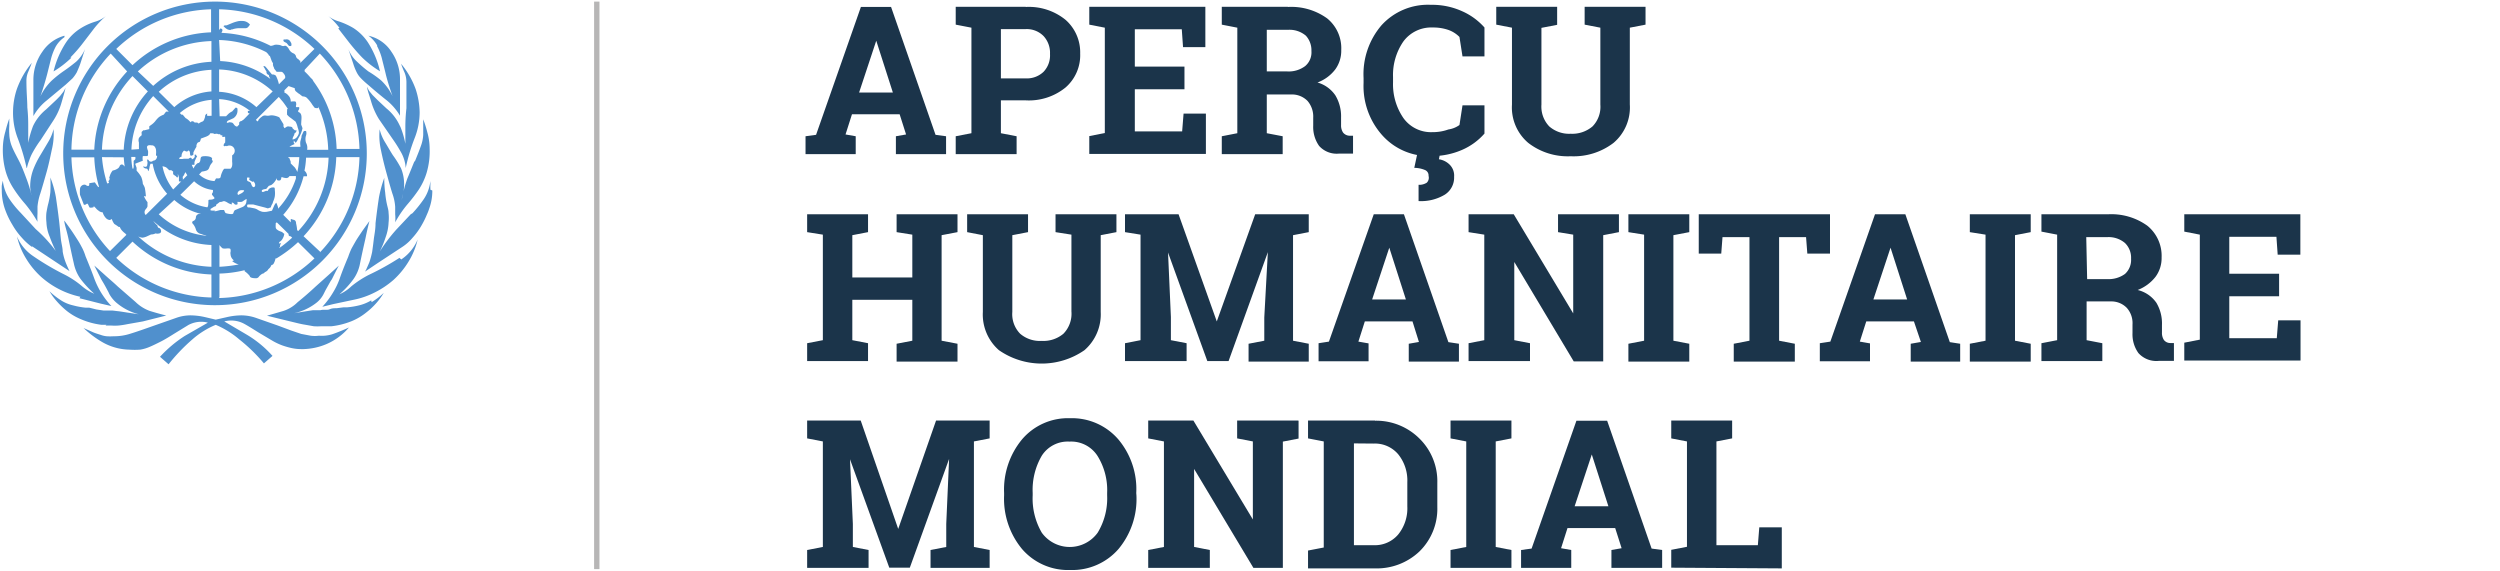 <svg id="Layer_1" data-name="Layer 1" xmlns="http://www.w3.org/2000/svg" viewBox="0 0 140 32"><defs><style>.cls-1{fill:#5090cd;}.cls-2{fill:none;stroke:#b7b6b6;stroke-width:0.3px;}.cls-3{isolation:isolate;}.cls-4{fill:#1b344a;}</style></defs><path id="Path_469" data-name="Path 469" class="cls-1" d="M2.61,5.63l1.08-.9.37-.34a2.08,2.08,0,0,0,.24-.34c.07-.16.14-.32.2-.49l.26-.81h0a2,2,0,0,1-.5.71c-.21.17-.43.34-.65.49a6.48,6.48,0,0,0-.71.56,3.1,3.1,0,0,0-.64.89v0c.17-.48.29-.9.38-1.24l.22-.88a3.21,3.21,0,0,1,.26-.67,1.65,1.65,0,0,1,.49-.53V2a2.17,2.17,0,0,0-1.24.9A2.72,2.72,0,0,0,1.87,4.5v2A3,3,0,0,1,2.61,5.63ZM3.94,3.22a8.08,8.08,0,0,0,.72-.83l.62-.81A5.38,5.38,0,0,1,5.94.89l0,0a1.66,1.66,0,0,1-.63.33,3.42,3.42,0,0,0-.8.37,2.72,2.72,0,0,0-.82.8A5.12,5.12,0,0,0,3,4a5.5,5.5,0,0,0,1-.77ZM.78,10.59a7.25,7.25,0,0,0,.63.83,6.84,6.84,0,0,1,.69,1h0a3.42,3.42,0,0,1,0-.45v-.4a3.16,3.16,0,0,1,.16-.74c.11-.35.22-.74.34-1.16s.21-.85.3-1.28A3.76,3.76,0,0,0,3,7.23h0a2.55,2.55,0,0,1-.3.72l-.44.74a5.08,5.08,0,0,0-.4.81,2.75,2.75,0,0,0-.17.95,2.44,2.44,0,0,0,.07.46c0,.12.05.24.07.36h0a7,7,0,0,0-.32-1.19c-.14-.37-.27-.72-.41-1S.75,8.43.65,8.16a2,2,0,0,1-.13-.65,3.39,3.39,0,0,1,0-.45c0-.14,0-.28,0-.42h0a6.75,6.75,0,0,0-.22.73,3.52,3.52,0,0,0-.14.91A4.45,4.45,0,0,0,.33,9.64a3.6,3.6,0,0,0,.45.95Zm5.13,7.64h.31a3,3,0,0,0,.42,0,5.08,5.08,0,0,0,.51-.08L8,18l1.31-.33c-.36-.09-.67-.18-.93-.26a2.26,2.26,0,0,1-.79-.5l-1-.87c-.24-.23-.51-.45-.76-.68l-.55-.49,0,0,.39.77.07.12c.1.16.19.33.28.5a1.86,1.86,0,0,1,.1.2,1.79,1.79,0,0,0,.47.55,3.09,3.09,0,0,0,1.19.59v0l-.61-.09-.45-.07-.42-.05-.5,0-.4-.06L5,17.23l-.2,0a4.23,4.23,0,0,1-.71-.13,2.1,2.1,0,0,1-.64-.26,4.29,4.29,0,0,1-.68-.53l0,0a3.36,3.36,0,0,0,.39.54,4.53,4.53,0,0,0,.59.57,3.33,3.33,0,0,0,.84.48,4.15,4.15,0,0,0,1.1.29l.27,0ZM1.51,9.4h0A2.36,2.36,0,0,1,1.63,9a2.5,2.5,0,0,1,.21-.48,5.87,5.87,0,0,1,.43-.67L3,6.73a3.68,3.68,0,0,0,.45-1c.11-.38.19-.65.22-.82h0a1.36,1.36,0,0,1-.13.24l-.18.23c-.08.08-.17.18-.29.29l-.49.46a2.65,2.65,0,0,0-.73.93A5.84,5.84,0,0,0,1.58,8h0c0-.16,0-.3,0-.44s0-.33,0-.55a9.33,9.33,0,0,0-.05-1c0-.37-.05-.86-.05-1.46A1.24,1.24,0,0,1,1.59,4c.07-.17.14-.33.19-.48h0A4.94,4.94,0,0,0,.94,5,4.13,4.13,0,0,0,.73,6.28,4,4,0,0,0,1,7.76a11.23,11.23,0,0,1,.49,1.65Zm2.94,7.3L5.63,17l.61.14a4.57,4.57,0,0,1-.6-.79,4.63,4.63,0,0,1-.37-.78c-.11-.31-.27-.71-.48-1.22a3,3,0,0,0-.18-.45c-.07-.13-.14-.27-.23-.41s-.19-.3-.31-.48-.28-.4-.47-.66l0,0c0,.19.13.53.23,1s.21,1,.3,1.38a2.27,2.27,0,0,0,.38.89,6.06,6.06,0,0,0,.77.83l0,0A2.59,2.59,0,0,1,4.56,16a5,5,0,0,0-1-.65,14.67,14.67,0,0,1-1.69-1,2.49,2.49,0,0,1-.92-1.11l0,0a4.17,4.17,0,0,0,.53,1.27,4.59,4.59,0,0,0,.83,1,4.83,4.83,0,0,0,2.19,1.11ZM1.81,13.8l2.08,1.38c-.09-.19-.17-.37-.23-.53a3,3,0,0,1-.15-.57c0-.2-.07-.43-.1-.69s-.05-.56-.09-.92c-.07-.61-.14-1.09-.19-1.43a5.78,5.78,0,0,0-.31-1.1h0a7.67,7.67,0,0,1,0,.82,4.76,4.76,0,0,1-.11.62c-.05.18-.08.36-.11.52a2.5,2.5,0,0,0,0,.55,2.27,2.27,0,0,0,.18.8,8,8,0,0,0,.34.8l0,0A7.71,7.71,0,0,0,2,12.83l-.84-.91a5.54,5.54,0,0,1-.65-.8,2.31,2.31,0,0,1-.35-1,2.61,2.61,0,0,0-.06.27,2.44,2.44,0,0,0,0,.27,3.18,3.18,0,0,0,.16,1,4.53,4.53,0,0,0,.43.92,4,4,0,0,0,.55.75,3.15,3.15,0,0,0,.54.49ZM18.94,1.59l.62.8c.23.29.47.57.72.83a5.5,5.5,0,0,0,1,.77,5.12,5.12,0,0,0-.68-1.62,2.81,2.81,0,0,0-.81-.8,4.22,4.22,0,0,0-.81-.37,1.66,1.66,0,0,1-.63-.33l0,0a3.93,3.93,0,0,1,.66.69Zm1.85,15.23a2.42,2.42,0,0,1-.64.27,4.21,4.21,0,0,1-.71.12l-.2,0-.39.05c-.13,0-.26,0-.39.06s-.34,0-.51.05l-.42,0-.45.07-.61.1v0A3.09,3.09,0,0,0,17.66,17a1.47,1.47,0,0,0,.47-.55l.1-.2.28-.5.08-.12s.34-.69.39-.76l0,0-.55.5-.76.68q-.48.45-1,.87a2,2,0,0,1-.79.49l-.93.27,1.31.32c.33.08.6.15.8.18l.51.09a3,3,0,0,0,.42,0l.31,0,.27,0a4.31,4.31,0,0,0,1.11-.28,3.3,3.3,0,0,0,.83-.49,4,4,0,0,0,.6-.57,3.39,3.39,0,0,0,.38-.53l0,0a3.83,3.83,0,0,1-.68.52Zm1.58-2.38a14.6,14.6,0,0,1-1.69.94,5.5,5.5,0,0,0-1,.65,2.32,2.32,0,0,1-.67.45l0,0a5.09,5.09,0,0,0,.77-.83,2.21,2.21,0,0,0,.38-.89q.13-.64.3-1.38c.1-.49.18-.82.23-1l0,0c-.19.26-.35.48-.47.66s-.23.34-.31.48-.16.28-.23.41a4.22,4.22,0,0,0-.18.45q-.32.76-.48,1.23a4.2,4.2,0,0,1-.37.77,4.64,4.64,0,0,1-.6.8l.61-.15,1.18-.25a4.54,4.54,0,0,0,1.14-.4,4.93,4.93,0,0,0,1.05-.7,4.64,4.64,0,0,0,.83-1,4.17,4.17,0,0,0,.53-1.27l0,0a2.52,2.52,0,0,1-.92,1.12ZM23.22,9c-.13.32-.27.67-.41,1a7.19,7.19,0,0,0-.31,1.19h0a2,2,0,0,1,.07-.35,1.89,1.89,0,0,0,.06-.47,2.34,2.34,0,0,0-.17-.94A5.62,5.62,0,0,0,22,8.69c-.16-.25-.3-.5-.44-.73a2.5,2.5,0,0,1-.3-.72h0a3.72,3.72,0,0,0,.07,1.15c.09.44.19.86.31,1.29s.22.8.33,1.15a2.71,2.71,0,0,1,.16.75V12a2.28,2.28,0,0,1,0,.45h0a6.08,6.08,0,0,1,.68-1,8.71,8.71,0,0,0,.64-.83,3.66,3.66,0,0,0,.44-.94,4.26,4.26,0,0,0,.17-1.37,3.43,3.43,0,0,0-.13-.9,6.18,6.18,0,0,0-.23-.73h0c0,.14,0,.28,0,.42s0,.3,0,.45a2.1,2.1,0,0,1-.14.65c-.09.26-.21.55-.34.87Zm-.85-2a2.65,2.65,0,0,0-.73-.93l-.48-.45-.3-.3-.18-.22a1.34,1.34,0,0,1-.12-.24h0c0,.16.11.44.22.81a4,4,0,0,0,.44,1L22,7.8a7.82,7.82,0,0,1,.43.68,2.06,2.06,0,0,1,.21.48,2.11,2.11,0,0,1,.08.45h0a10.75,10.75,0,0,1,.49-1.65,3.94,3.94,0,0,0,.29-1.48A4.43,4.43,0,0,0,23.28,5a4.75,4.75,0,0,0-.82-1.43h0a4.78,4.78,0,0,0,.19.48,1.45,1.45,0,0,1,.11.54c0,.6,0,1.09,0,1.47a9.29,9.29,0,0,0-.06,1c0,.23,0,.41,0,.55l0,.44h0a5,5,0,0,0-.27-.93ZM21.12,2.59a3.12,3.12,0,0,1,.26.66c.06.25.14.55.22.89s.21.75.38,1.24v0a2.93,2.93,0,0,0-.64-.88A5.54,5.54,0,0,0,20.63,4,7.37,7.37,0,0,1,20,3.46a1.93,1.93,0,0,1-.49-.7h0l.27.8a3.07,3.07,0,0,0,.2.5,1.27,1.27,0,0,0,.24.33,4.51,4.51,0,0,0,.37.34q.62.54,1.08.9a3.29,3.29,0,0,1,.73.85v-2a2.68,2.68,0,0,0-.48-1.58A2.06,2.06,0,0,0,20.63,2v0a1.69,1.69,0,0,1,.49.54ZM17.86,18.8a1.75,1.75,0,0,1-.46,0l-.53-.1h0l-.56-.19-.78-.29-1.2-.42a2.51,2.51,0,0,0-.81-.14,3.75,3.75,0,0,0-.82.1l-.62.14-.59-.14a3.83,3.83,0,0,0-.82-.1,2.4,2.4,0,0,0-.8.14l-1.2.42c-.62.22-1.08.38-1.38.47a2.91,2.91,0,0,1-.93.14,2.56,2.56,0,0,1-.39,0,1.3,1.3,0,0,1-.34-.08s-.27-.08-.41-.14l-.54-.24,0,0a5.66,5.66,0,0,0,1,.76,3.17,3.17,0,0,0,1.56.45,4.08,4.08,0,0,0,.61,0,2.21,2.21,0,0,0,.54-.16c.17-.07.37-.17.59-.28s.47-.26.77-.45l.8-.49a1.51,1.51,0,0,1,.75-.18,1.33,1.33,0,0,1,.34.05l-1.29.74a7.07,7.07,0,0,0-1.39,1.17l.48.42A10.35,10.35,0,0,1,10.78,19a4.73,4.73,0,0,1,1.3-.81,4.94,4.94,0,0,1,1.31.81,9.33,9.33,0,0,1,1.39,1.35l.48-.42a6.1,6.1,0,0,0-1.41-1.17L12.56,18a1.53,1.53,0,0,1,1.11.13c.22.12.49.29.81.49l.74.44a3.46,3.46,0,0,0,.58.28,4.44,4.44,0,0,0,.52.15,2.57,2.57,0,0,0,.55.06H17a3.55,3.55,0,0,0,1.28-.28,3.42,3.42,0,0,0,1.26-.93v0c-.31.14-.62.27-.94.38A2,2,0,0,1,17.86,18.8Zm6.24-8.18a.25.25,0,0,0,0-.08s0-.09,0-.13a2.56,2.56,0,0,0,0-.27,2.24,2.24,0,0,1-.36,1,7,7,0,0,1-.64.8L23,12l-.8.85a9.23,9.23,0,0,0-.93,1.23h0a5.73,5.73,0,0,0,.33-.81,2.65,2.65,0,0,0,.16-.8,2.55,2.55,0,0,0,0-.55c0-.16-.06-.33-.1-.52s-.07-.39-.09-.62a5.56,5.56,0,0,1-.05-.82h0v0h0a7.17,7.17,0,0,0-.3,1.1c-.05.34-.12.82-.19,1.44,0,.36-.07.66-.1.92s-.06.48-.09.69a5.12,5.12,0,0,1-.15.56c-.06.15-.13.3-.2.46a.56.56,0,0,0-.05.08h0l.7-.47,1.4-.92a2.58,2.58,0,0,0,.55-.49,4,4,0,0,0,.54-.75,4.68,4.68,0,0,0,.27-.55,3,3,0,0,0,.14-.36,2.91,2.91,0,0,0,.17-1h0ZM15.9,2.33l.15.08.09.11a.11.11,0,0,0,.1.06c.05,0,.08,0,.08-.06s0,0,0,0,0,0,0,0a.22.22,0,0,0-.05-.17A.23.23,0,0,0,16,2.21l-.05,0h0c-.06,0-.08,0-.08.05a.1.1,0,0,0,.07.09Zm-3-.68H13a1.21,1.21,0,0,1,.34-.07h.39a.21.21,0,0,0,.17-.07L14,1.38a.55.55,0,0,0-.34-.2,1.43,1.43,0,0,0-.29,0,2.19,2.19,0,0,0-.34.1l-.34.14c-.09,0-.15,0-.17.05a1.07,1.07,0,0,0,.16.14.42.42,0,0,0,.27.07Zm-.85,15.44a8.5,8.5,0,1,0-8.51-8.5,8.5,8.5,0,0,0,8.51,8.5ZM4,8.81H5.28a6.77,6.77,0,0,0,.27,1.67.14.14,0,0,1-.1-.07l0,0-.14-.2L5,10.26c0,.13,0,.18-.14.14a.24.24,0,0,0-.11-.06.26.26,0,0,0-.27.24h0a1.86,1.86,0,0,0,0,.33l.2.51c0,.06.09.07.17,0s.11.13.17.2a.22.22,0,0,0,.14,0c.06,0,.09,0,.09-.08h0l.12.12a.57.57,0,0,0,.14.13v0a.37.37,0,0,0,.24.1.79.79,0,0,0,.17.31.35.35,0,0,0,.22.12.23.23,0,0,0,.12-.06.92.92,0,0,0,.14.28l.14.09.11.08h.06a.64.64,0,0,0,.14.22,1.22,1.22,0,0,0,.17.15h0l.06.07-.92.91A8,8,0,0,1,4,8.8Zm6.23-2.39-.07,0-.09-.09a3.08,3.08,0,0,1,1.78-.74v.9l0,0,0,0h0a.08.08,0,0,0-.07,0h-.1l-.07,0h0a.16.16,0,0,1,0-.13h0a.19.19,0,0,0-.12.11s0,.1-.05.2a.19.19,0,0,1-.14.15.59.59,0,0,0-.17.1l-.09-.06h-.14a.71.71,0,0,0-.09-.07.1.1,0,0,1-.05,0s0,0,0,0a.09.09,0,0,0-.08.06l-.08-.08h0v0a.83.83,0,0,0-.21-.16ZM9.76,6l-.87-.86a4.64,4.64,0,0,1,2.95-1.23V5.12A3.49,3.49,0,0,0,9.76,6Zm.48,4.1c0-.05,0-.13,0-.19l-.1.09a.87.87,0,0,0,.17-.21.71.71,0,0,1,.08-.15h0a1,1,0,0,0,.1.17l-.79.8A3,3,0,0,1,9.1,9.31a.76.76,0,0,1,.2.06,1.29,1.29,0,0,1,.17.16l.12,0,.11.08a.4.4,0,0,0,0,.15s0,0,.09.07a.26.26,0,0,1,.11.1l.06,0a.5.5,0,0,0,0-.12c0-.05,0-.08,0-.08l.06.2,0,.22h0a.17.17,0,0,0,.14,0Zm1.69.9c.05,0,.08.08.08.1s-.08.08-.23.08-.1.06-.11.16,0,.2-.06.27h0a3,3,0,0,1-1.51-.7l.77-.76a1.83,1.83,0,0,0,1.06.49.27.27,0,0,0,0,.12.18.18,0,0,0-.06.14s0,0,.08.1ZM8.17,11a3.93,3.93,0,0,0-.06-.48A1.06,1.06,0,0,0,8,10.3a1.3,1.3,0,0,0-.09-.39,1.77,1.77,0,0,0-.26-.35V9.4l-.06-.17v0a.06.06,0,0,1,0-.07L8,9a.57.57,0,0,1,0-.26l.21,0c.05,0,.08,0,.08-.12a.84.84,0,0,0,0-.17.83.83,0,0,1-.06-.21s0-.07.08-.1a.35.35,0,0,1,.17,0,.2.2,0,0,1,.2.1.36.36,0,0,1,.06.2.78.78,0,0,1,0,.16.49.49,0,0,0,0,.12l.06,0c0,.19-.12.28-.23.28A.15.15,0,0,1,8.34,9a.1.1,0,0,0-.09-.07s0,0,0,0h0a.2.2,0,0,0,0,.11.26.26,0,0,1,0,.15c0,.13-.06.18-.18.14s0,.11.12.11.08.16.12.14a.7.7,0,0,0,.06-.19.79.79,0,0,1,.06-.22l0,0,.12,0v0h0a3.47,3.47,0,0,0,.81,1.68l-1.2,1.19a.21.21,0,0,1-.06-.19c0-.11.14-.18.16-.3l0-.23a1.27,1.27,0,0,1-.2-.34ZM7.48,9.26a.23.23,0,0,1,0,.11c0,.06,0,.08-.06.07h0a4.78,4.78,0,0,1-.07-.65h.23a.5.5,0,0,1,0,.12A.44.44,0,0,1,7.49,9a.28.28,0,0,0,0,.12.23.23,0,0,0,0,.11Zm-.12-.88a4.71,4.71,0,0,1,1.22-3l.87.87,0,0-.15,0-.13.17a1.16,1.16,0,0,0-.27.14,1.55,1.55,0,0,0-.21.23A1.1,1.1,0,0,1,8.46,7l-.1.07c0,.1,0,.15,0,.16l-.29.07a.05.05,0,0,0-.05,0l-.09.09,0,.09a.3.3,0,0,1,0,.1.54.54,0,0,0-.15.15.36.36,0,0,0,0,.25l0,.28h0a.29.29,0,0,1,0,.09Zm2.4,2.82a3.54,3.54,0,0,0,1.5.78l-.12,0a.21.21,0,0,0-.17.18.23.23,0,0,1-.13.21c-.06,0-.09.08-.07.13a.82.82,0,0,1,.2.35.36.36,0,0,0,.28.25l.17.06a.35.35,0,0,1,.17.06l.15,0a4.66,4.66,0,0,1-2.85-1.22ZM8.58,4.81,7.72,4a6.33,6.33,0,0,1,4.12-1.7V3.46A5.16,5.16,0,0,0,8.58,4.81Zm-.3.31A5.11,5.11,0,0,0,6.93,8.38H5.71A6.32,6.32,0,0,1,7.42,4.26ZM6.93,8.81A6.2,6.2,0,0,0,7,9.43a.59.59,0,0,1,0-.08c-.07-.09-.13-.14-.17-.14a.14.14,0,0,0-.12.07.35.35,0,0,1-.08.13.71.71,0,0,1-.32.14.84.84,0,0,0-.17.34.09.09,0,0,0,0,.11s0,.08-.05.12.05.12,0,.14,0,.05,0,0a.08.08,0,0,0-.07,0,.16.16,0,0,0,0,.07A6.44,6.44,0,0,1,5.71,8.8Zm4.91,7.85a8,8,0,0,1-5.33-2.22l.91-.91a6.8,6.8,0,0,0,4.42,1.84Zm0-1.72a6.35,6.35,0,0,1-4.1-1.7.61.61,0,0,0,.24.07.9.9,0,0,0,.22-.06l.26-.12a.54.54,0,0,0,.25-.06.38.38,0,0,0,.21,0,.12.12,0,0,0,.1-.14.19.19,0,0,0-.1-.16c-.07,0-.1-.09-.1-.12a.1.1,0,0,0-.06-.07,1.81,1.81,0,0,1-.18-.21h0a5.13,5.13,0,0,0,3.26,1.35Zm.23-3.16h0a.68.68,0,0,1-.28,0l0-.08.13-.08a.48.48,0,0,1,.18-.08v-.07l.21-.16.07,0,.16-.05a.62.62,0,0,1,.22.1.85.85,0,0,0,.22.09l0-.11s.09,0,.17.11a.24.24,0,0,0,.14,0,.17.17,0,0,0,0-.14.11.11,0,0,1,.08,0,0,0,0,0,1,.05,0h.07a.26.26,0,0,0,.15-.07l.16-.1a0,0,0,0,1,0,0h0a.17.17,0,0,1,0,.12.36.36,0,0,1-.24.34l-.41.17a.47.47,0,0,0-.07.12c0,.07-.06.1-.1.1a1.07,1.07,0,0,1-.35-.06.67.67,0,0,1-.08-.17l-.21,0-.23.06a.25.25,0,0,1-.12,0Zm1.23-.93a.22.22,0,0,1,.14-.19.59.59,0,0,1,.23,0c0,.06-.06.11-.16.17l-.18.09Zm.87-.7a.25.25,0,0,1,.12.22.1.1,0,0,1-.09.11h0c-.05,0-.1-.07-.14-.2s-.2-.1-.22-.18,0-.14,0-.16l.11,0s.05,0,0,.13l.2.12ZM16.9,5.4a.06.06,0,0,1,.06,0,.36.36,0,0,1,.2.06,2,2,0,0,1,.34.42s0,0,.07.09a.14.14,0,0,0,.1.08.42.42,0,0,0,.15,0l0-.08a6.3,6.3,0,0,1,.56,2.42H17.2s0,0,0,0A.59.59,0,0,0,17.14,8a.67.67,0,0,1,0-.42.4.4,0,0,0,0-.24.27.27,0,0,0-.12,0,.54.54,0,0,0-.07.13l-.07.15v0s0,0,0,0a.11.11,0,0,1,0,.07l-.06.23a.81.81,0,0,0,0,.22h0a.25.25,0,0,1,0,.08h-.61a.57.57,0,0,1,.13-.08h0l.17-.08a.1.1,0,0,1-.06-.09s0-.09,0-.1L16.56,8a1,1,0,0,0,.15-.26,1.62,1.62,0,0,0,.23-.56S16.88,7,16.87,7a.5.5,0,0,1,0-.12c0-.2.09-.54-.17-.61,0,0,0,0,0-.08A.19.19,0,0,0,16.75,6h-.17a.18.18,0,0,1,0-.1.22.22,0,0,0,0-.13.08.08,0,0,0-.06-.09h0l-.15,0a.16.16,0,0,1-.09,0h0l0-.05a.46.46,0,0,0-.13-.28.55.55,0,0,0-.23-.17h0a.17.17,0,0,0,0-.12l.24-.24.35.12a.2.2,0,0,0,.09.2l.11.09a.71.71,0,0,1,.14.1v0s.06.05.08.05Zm-1.16,8.23a.11.11,0,0,0-.07,0s-.05,0-.05,0,0-.08.09-.12a.52.52,0,0,0,.14-.19.58.58,0,0,0,.06-.17.08.08,0,0,0,0-.07.2.2,0,0,1-.1-.08l-.13-.05a.51.51,0,0,1-.16-.09.16.16,0,0,1-.08-.14.74.74,0,0,1,0-.14l0-.08.06-.05.66.65c0,.08,0,.12.13.14l.07.07a7,7,0,0,1-.73.59.22.22,0,0,1,.05-.08l0,0a.14.14,0,0,0,0-.09Zm-.4-3.11a.17.17,0,0,0-.17,0,.24.24,0,0,0-.17.17l0,0h0l-.11,0-.15.06c-.05,0-.08,0-.08-.06s.08-.09.25-.11l.14-.17.14-.05a.7.7,0,0,0,.21-.21.64.64,0,0,0,.1-.18h0c0,.09,0,.14.12.14s.11-.07.15-.2a.86.86,0,0,0,.23.06.2.2,0,0,0,.21-.11h.36V10h0a4.56,4.56,0,0,1-1,1.69.22.22,0,0,0,0-.08,1.72,1.72,0,0,0-.1-.26s-.08.07-.13.2l-.11.25-.29.06a1,1,0,0,1-.25,0,1,1,0,0,1-.24-.1.64.64,0,0,0-.24-.1L14,11.62c-.1,0-.16,0-.16-.08s0-.09.12-.09l.22,0,.34.09.31.08.17.05.17-.06a.44.44,0,0,1,.06-.16.39.39,0,0,0,.06-.15,1.24,1.24,0,0,0,.1-.31,1.33,1.33,0,0,0,0-.34c0-.1,0-.15-.09-.17Zm.75-1.72h.67a4.6,4.6,0,0,1-.11.83,1.23,1.23,0,0,0-.14-.25l-.23-.23c0-.09,0-.16-.05-.19a.16.16,0,0,0,0-.07.81.81,0,0,1-.1-.09Zm.28,3.47c-.06,0-.09,0-.09,0a1.1,1.1,0,0,1,0,.18l-.42-.42A5.2,5.2,0,0,0,17,9.87l0,0c.1,0,.16,0,.19,0a.2.2,0,0,0,0-.08.39.39,0,0,0-.14-.23h0a4.55,4.55,0,0,0,.09-.73H18.4a6.3,6.3,0,0,1-1.7,4.11l-.06-.05h0a2.32,2.32,0,0,0-.06-.38q0-.21-.21-.21Zm-.3-6.14h0a.32.32,0,0,1,0,.14.58.58,0,0,1,0,.14.83.83,0,0,0,.22.2l.26.2a1.18,1.18,0,0,1,.12.33.94.94,0,0,1,.07.3.46.46,0,0,1-.08.19.35.35,0,0,1-.28.18l0,0a.48.48,0,0,1,.05-.17.35.35,0,0,0,.06-.17.22.22,0,0,0,.12-.17l-.09,0a.81.81,0,0,1-.14-.12c0-.06-.06-.09-.17-.09a.24.24,0,0,0-.14,0l-.14.09-.06-.11a.27.27,0,0,0,0-.12l-.23-.38a1.12,1.12,0,0,0-.31-.1.6.6,0,0,0-.23,0,.55.55,0,0,1-.22,0,.26.26,0,0,0-.22.07.81.81,0,0,0-.19.18s0,.08-.07.07l-.07-.08,1.28-1.28,0,0a1,1,0,0,1,.11.13l.12.14c.1.13.19.26.28.4ZM13,14.62a1,1,0,0,0,.37.19,8,8,0,0,1-1.08.13V13.72h0a.81.81,0,0,0,.18.19.73.73,0,0,0,.25,0c.13,0,.19,0,.19.07a.28.28,0,0,1,0,.13.29.29,0,0,0,0,.13.44.44,0,0,0,.19.34Zm-.71,2v-1.3a6.65,6.65,0,0,0,1.41-.19v.06a1.24,1.24,0,0,1,.29.27c0,.08.14.12.31.12a.21.21,0,0,0,.18-.06.52.52,0,0,1,.1-.11.42.42,0,0,1,.14-.09.15.15,0,0,0,.11-.08.34.34,0,0,0,.2-.17.48.48,0,0,0,.17-.23.15.15,0,0,0,.12-.07,1,1,0,0,0,.11-.3l.05,0a.08.08,0,0,1,0,0,7.1,7.1,0,0,0,1.21-.91l.92.91a8,8,0,0,1-5.34,2.22Zm5.64-2.52L17,13.23A6.76,6.76,0,0,0,18.83,8.8h1.3a8,8,0,0,1-2.22,5.34Zm2.22-5.76h-1.3a6.71,6.71,0,0,0-1.3-3.79.75.75,0,0,0-.07-.12l-.07-.06A4.24,4.24,0,0,0,17.06,4a.36.36,0,0,1,0-.09L17.91,3a8,8,0,0,1,2.22,5.34ZM12.27.52a8,8,0,0,1,5.34,2.22l-.79.78a.56.56,0,0,1,0-.12c-.07,0-.1-.09-.12-.09a.23.23,0,0,1-.13-.18A.31.31,0,0,0,16.46,3a.49.49,0,0,1-.28-.25c-.08-.13-.15-.19-.23-.19a.22.22,0,0,1-.18,0,.45.45,0,0,0-.19-.05.68.68,0,0,0-.2,0,.79.79,0,0,1-.22.06l0,0a6.67,6.67,0,0,0-2.76-.73c.07-.12.08-.19,0-.23s-.06,0-.13.07Zm0,1.72a6.23,6.23,0,0,1,2.64.68v0l.12.12c0,.06.08.09.09.11l.09.25a.64.64,0,0,0,.08.14.34.34,0,0,0,.05.24c0,.08.1.16.15.24l.12,0h.14a.17.17,0,0,1,.12.08.42.42,0,0,1,.1.17l0,.1-.35.35h0a2,2,0,0,0-.17-.48.29.29,0,0,0-.22-.07l-.2-.24c-.11-.14-.18-.22-.2-.22a.11.11,0,0,0-.08,0,.33.33,0,0,0,.06.1,1.79,1.79,0,0,0,.11.19.07.07,0,0,1,0,.06h0a.18.18,0,0,0,.14.14l0,.06.08.16a5.1,5.1,0,0,0-2.81-1Zm0,1.65a4.66,4.66,0,0,1,3,1.23L14.36,6a3.43,3.43,0,0,0-2.09-.86Zm0,1.66A3,3,0,0,1,14,6.21l-.06,0-.06,0s0,0,0,.07.06.06.1.07l-.33.34h0l-.13.09c-.08,0-.12.07-.13.1a.26.26,0,0,1,0,.1l-.11.11h0s-.1,0-.18-.12-.13-.11-.17-.11a.15.15,0,0,0-.13,0,.08.08,0,0,1-.1,0s0-.09.13-.13l.24-.11a.51.51,0,0,0,.23-.45c0-.1,0-.14-.11-.14L13,6.24a.86.86,0,0,0-.2.13l-.14.14-.18,0h-.18ZM12,7.5s0,0,.05,0a.23.23,0,0,1,.14,0,.16.16,0,0,0,.15,0,.09.09,0,0,0,0,.06.09.09,0,0,0,.11,0l0,0s0,0,0,0a.31.31,0,0,0,0,.1h0v0a.1.1,0,0,0,.09,0h.07a.2.2,0,0,0,0,.07h0s0,0,0,.06a.62.62,0,0,1,0,.13v.06a0,0,0,0,1,0,0,.26.26,0,0,0-.09.16s0,.05.08.05a.07.07,0,0,1,.1,0A.18.18,0,0,1,13,8.7V9A.1.1,0,0,0,13,9s0,0,0,.06a.76.76,0,0,1,0,.21.31.31,0,0,1-.09.18s-.07,0-.14,0l-.21,0s-.07.06-.11.17a1.14,1.14,0,0,0-.09.26c0,.07-.06.11-.12.11h-.14l-.09.15,0,0a1.37,1.37,0,0,1-.86-.37l.15-.16a1.31,1.31,0,0,0,.27-.06l0,0c.15-.06.14-.19.22-.32s.19-.18.07-.28c.13-.22-.46-.23-.56-.18s-.05.19-.11.29-.09.05-.14.09a.68.68,0,0,0-.21.29h0a2,2,0,0,1-.1-.21h0s0,0,0,0h0v0q.12,0,.15,0c0-.05,0-.1,0-.15a1.66,1.66,0,0,1,.15-.33.11.11,0,0,1-.06-.09s0,0-.07,0a.11.11,0,0,0,0,.09.17.17,0,0,1-.06.11.17.17,0,0,1-.11.06.08.08,0,0,0-.06-.09h0a.23.23,0,0,0-.12.06l-.27,0a.57.57,0,0,1-.26,0s0-.08.14-.12a.4.4,0,0,1,.14-.34.49.49,0,0,0,.17.06l.06-.06h0c.06,0,.09.05.1.14s0,.15.07.15a.23.23,0,0,0,.12-.06V8.54A2.37,2.37,0,0,1,11,8.22V8.14A.42.42,0,0,1,11.06,8h0a.31.31,0,0,1,.13-.06.64.64,0,0,0,.06-.18l.3-.11q.21-.09.21-.18h0a.63.63,0,0,1,.19,0A.16.16,0,0,0,12,7.5Zm-.18-7V1.81A6.82,6.82,0,0,0,7.42,3.65l-.91-.91A8,8,0,0,1,11.84.52ZM6.2,3,7.12,4A6.83,6.83,0,0,0,5.28,8.38H4A8,8,0,0,1,6.2,3Z"/><path id="Path_468" data-name="Path 468" class="cls-2" d="M33.42,31.87V.09"/><g id="Global_Humanitarian_Overview_2021" data-name="Global Humanitarian Overview 2021" class="cls-3"><g class="cls-3"><path class="cls-4" d="M45.11,7.63l.59-.08L48.21.39H49.9l2.49,7.16.59.08v1H50.17v-1l.57-.1L50.38,6.4H47.71l-.36,1.13.57.1v1H45.11Zm3-2.45H50l-.93-2.9h0Z"/><path class="cls-4" d="M57.44.39a3.25,3.25,0,0,1,2.23.72A2.42,2.42,0,0,1,60.49,3a2.39,2.39,0,0,1-.82,1.9,3.25,3.25,0,0,1-2.23.72H56.05V7.46l.88.17v1H53.52v-1l.88-.17V1.55l-.88-.17v-1h3.92Zm-1.39,4h1.39a1.35,1.35,0,0,0,1-.37,1.33,1.33,0,0,0,.36-1,1.38,1.38,0,0,0-.36-1,1.32,1.32,0,0,0-1-.39H56.05Z"/><path class="cls-4" d="M66.33,5H63.55V7.36H66.2l.08-1h1.25V8.62H61v-1l.87-.17V1.55L61,1.38v-1h6.5V2.64H66.25l-.07-1H63.55V3.73h2.78Z"/><path class="cls-4" d="M72.12.39a3.43,3.43,0,0,1,2.2.64,2.15,2.15,0,0,1,.79,1.77,1.78,1.78,0,0,1-.33,1.08,2.22,2.22,0,0,1-1,.74,1.81,1.81,0,0,1,1,.72,2.28,2.28,0,0,1,.32,1.24V7a.72.72,0,0,0,.11.42.48.48,0,0,0,.35.18l.21,0v1H75a1.32,1.32,0,0,1-1.13-.43,1.83,1.83,0,0,1-.33-1.13V6.59a1.34,1.34,0,0,0-.32-.94,1.22,1.22,0,0,0-.9-.36H70.94V7.46l.89.17v1H68.42v-1l.87-.17V1.55l-.87-.17v-1h3.7ZM70.94,4h1.15a1.53,1.53,0,0,0,1-.3,1,1,0,0,0,.35-.84A1.21,1.21,0,0,0,73.13,2a1.41,1.41,0,0,0-1-.33H70.94Z"/><path class="cls-4" d="M83.13,3.16H81.9l-.17-1.09a1.64,1.64,0,0,0-.61-.39,2.58,2.58,0,0,0-.88-.14,1.94,1.94,0,0,0-1.65.78,3.31,3.31,0,0,0-.58,2v.29a3.35,3.35,0,0,0,.58,2,1.9,1.9,0,0,0,1.63.79,2.56,2.56,0,0,0,.89-.15A1.4,1.4,0,0,0,81.73,7l.17-1.1h1.23V7.48a3.53,3.53,0,0,1-1.27.92,4.21,4.21,0,0,1-1.73.34,3.5,3.5,0,0,1-2.71-1.15,4.13,4.13,0,0,1-1.06-2.94V4.37a4.21,4.21,0,0,1,1-2.95A3.51,3.51,0,0,1,80.13.27a4.05,4.05,0,0,1,1.73.35,3.62,3.62,0,0,1,1.27.92ZM80.64,8.6l-.06.32a1.07,1.07,0,0,1,.6.3.86.86,0,0,1,.25.68,1.13,1.13,0,0,1-.52,1,2.58,2.58,0,0,1-1.47.36l0-.91a.78.78,0,0,0,.46-.12A.39.39,0,0,0,80,9.85a.33.33,0,0,0-.18-.32,1.56,1.56,0,0,0-.62-.13l.17-.8Z"/><path class="cls-4" d="M87.2.39v1l-.88.17v4.3a1.6,1.6,0,0,0,.44,1.22,1.69,1.69,0,0,0,1.2.41,1.75,1.75,0,0,0,1.22-.41,1.57,1.57,0,0,0,.44-1.22V1.55l-.88-.17v-1h3.41v1l-.88.17v4.3A2.6,2.6,0,0,1,90.36,8a3.67,3.67,0,0,1-2.4.75A3.61,3.61,0,0,1,85.58,8a2.6,2.6,0,0,1-.91-2.14V1.55l-.88-.17v-1H87.2Z"/></g><g class="cls-3"><path class="cls-4" d="M45.2,13V12h3.41v1l-.88.17v2.37h3.36V13.14L50.21,13V12h3.41v1l-.89.17v5.91l.89.17v1H50.21v-1l.88-.17V16.79H47.73v2.26l.88.17v1H45.2v-1l.88-.17V13.14Z"/><path class="cls-4" d="M57.57,12v1l-.88.17v4.3a1.56,1.56,0,0,0,.44,1.22,1.69,1.69,0,0,0,1.2.4,1.74,1.74,0,0,0,1.22-.4A1.6,1.6,0,0,0,60,17.44v-4.3L59.11,13V12h3.41v1l-.88.17v4.3a2.66,2.66,0,0,1-.91,2.14,4.2,4.2,0,0,1-4.79,0,2.65,2.65,0,0,1-.9-2.14v-4.3L54.16,13V12h3.41Z"/><path class="cls-4" d="M71,14.12h0l-2.2,6.1H67.61l-2.2-6.08h0l.16,3.61v1.3l.88.17v1H63v-1l.87-.17V13.14L63,13V12h3L68.14,18h0L70.29,12h3v1l-.88.17v5.91l.88.17v1H69.92v-1l.88-.17v-1.3Z"/><path class="cls-4" d="M73.84,19.22l.58-.09L76.93,12h1.69l2.49,7.16.59.09v1H78.89v-1l.57-.1L79.1,18H76.43l-.36,1.13.57.1v1h-2.8Zm3-2.45h1.89l-.93-2.9h0Z"/><path class="cls-4" d="M90.66,12v1l-.88.17v7.07H88.13L84.8,14.67h0v4.38l.88.17v1H82.24v-1l.88-.17V13.14L82.24,13V12h2.53l3.33,5.55h0V13.14L87.25,13V12h3.41Z"/><path class="cls-4" d="M91.19,13V12H94.6v1l-.89.17v5.91l.89.17v1H91.19v-1l.88-.17V13.14Z"/><path class="cls-4" d="M102.48,12v2.2h-1.27l-.07-.92H99.63v5.8l.88.17v1H97.09v-1l.88-.17v-5.8H96.46l-.07.92H95.13V12Z"/><path class="cls-4" d="M101.91,19.22l.59-.09L105,12h1.7l2.49,7.16.58.09v1H107v-1l.57-.1L107.18,18h-2.67l-.36,1.13.57.1v1h-2.81Zm3-2.45h1.89l-.93-2.9h0Z"/><path class="cls-4" d="M110.31,13V12h3.41v1l-.88.17v5.91l.88.17v1h-3.41v-1l.88-.17V13.14Z"/><path class="cls-4" d="M118.05,12a3.45,3.45,0,0,1,2.2.64,2.17,2.17,0,0,1,.8,1.78,1.76,1.76,0,0,1-.34,1.08,2.34,2.34,0,0,1-1,.74,1.78,1.78,0,0,1,1.05.72,2.26,2.26,0,0,1,.31,1.24v.42a.72.72,0,0,0,.11.42.45.45,0,0,0,.36.17l.2,0v1h-.85a1.35,1.35,0,0,1-1.14-.44,1.8,1.8,0,0,1-.33-1.12v-.47a1.28,1.28,0,0,0-.32-.94,1.2,1.2,0,0,0-.9-.36h-1.35v2.17l.88.17v1h-3.41v-1l.88-.17V13.14l-.88-.17V12h3.7Zm-1.17,3.63H118a1.56,1.56,0,0,0,1-.29,1.06,1.06,0,0,0,.34-.85,1.15,1.15,0,0,0-.34-.88,1.41,1.41,0,0,0-1-.33h-1.17Z"/><path class="cls-4" d="M127.63,16.59h-2.79v2.35h2.66l.08-1h1.25v2.25h-6.51v-1l.87-.17V13.14l-.87-.17V12h6.5v2.26h-1.27l-.07-1h-2.64v2.07h2.79Z"/></g><g class="cls-3"><path class="cls-4" d="M53.15,25.7h0l-2.2,6.09H49.8l-2.2-6.07h0l.16,3.62v1.29l.88.17v1H45.2v-1l.88-.17V24.72l-.88-.17v-1h3l2.1,6.07h0l2.12-6.07h3v1l-.88.17v5.91l.88.17v1H52.11v-1l.88-.17V29.34Z"/><path class="cls-4" d="M63.64,27.74a4.37,4.37,0,0,1-1,3,3.43,3.43,0,0,1-2.71,1.18,3.4,3.4,0,0,1-2.7-1.18,4.41,4.41,0,0,1-1-3v-.13a4.41,4.41,0,0,1,1-3,3.38,3.38,0,0,1,2.69-1.19,3.43,3.43,0,0,1,2.71,1.19,4.32,4.32,0,0,1,1,3ZM62,27.6a3.62,3.62,0,0,0-.54-2.07,1.75,1.75,0,0,0-1.57-.8,1.72,1.72,0,0,0-1.55.79,3.79,3.79,0,0,0-.51,2.08v.14a3.8,3.8,0,0,0,.51,2.09,1.93,1.93,0,0,0,3.13,0A3.72,3.72,0,0,0,62,27.74Z"/><path class="cls-4" d="M72.72,23.56v1l-.88.17v7.07H70.19l-3.32-5.54h0v4.37l.88.17v1H64.3v-1l.88-.17V24.72l-.88-.17v-1h2.53l3.33,5.54h0V24.72l-.88-.17v-1h3.41Z"/><path class="cls-4" d="M77,23.56a3.43,3.43,0,0,1,2.49,1,3.35,3.35,0,0,1,1,2.48v1.36a3.34,3.34,0,0,1-1,2.48,3.47,3.47,0,0,1-2.49.95H73.25v-1l.88-.17V24.72l-.88-.17v-1H77Zm-1.18,1.27v5.7h1.09a1.71,1.71,0,0,0,1.39-.6,2.33,2.33,0,0,0,.51-1.57V27a2.33,2.33,0,0,0-.51-1.56,1.71,1.71,0,0,0-1.39-.6Z"/><path class="cls-4" d="M81.23,24.55v-1h3.41v1l-.88.17v5.91l.88.17v1H81.23v-1l.88-.17V24.72Z"/><path class="cls-4" d="M85.18,30.8l.59-.08,2.51-7.16H90l2.49,7.16.59.08v1H90.24v-1l.57-.1-.36-1.13H87.78l-.36,1.13.57.1v1H85.18Zm3-2.45h1.89l-.93-2.9h0Z"/><path class="cls-4" d="M93.59,31.79v-1l.88-.17V24.72l-.88-.17v-1H97v1l-.88.17v5.81h2.32l.08-1h1.26v2.3Z"/></g></g></svg>
